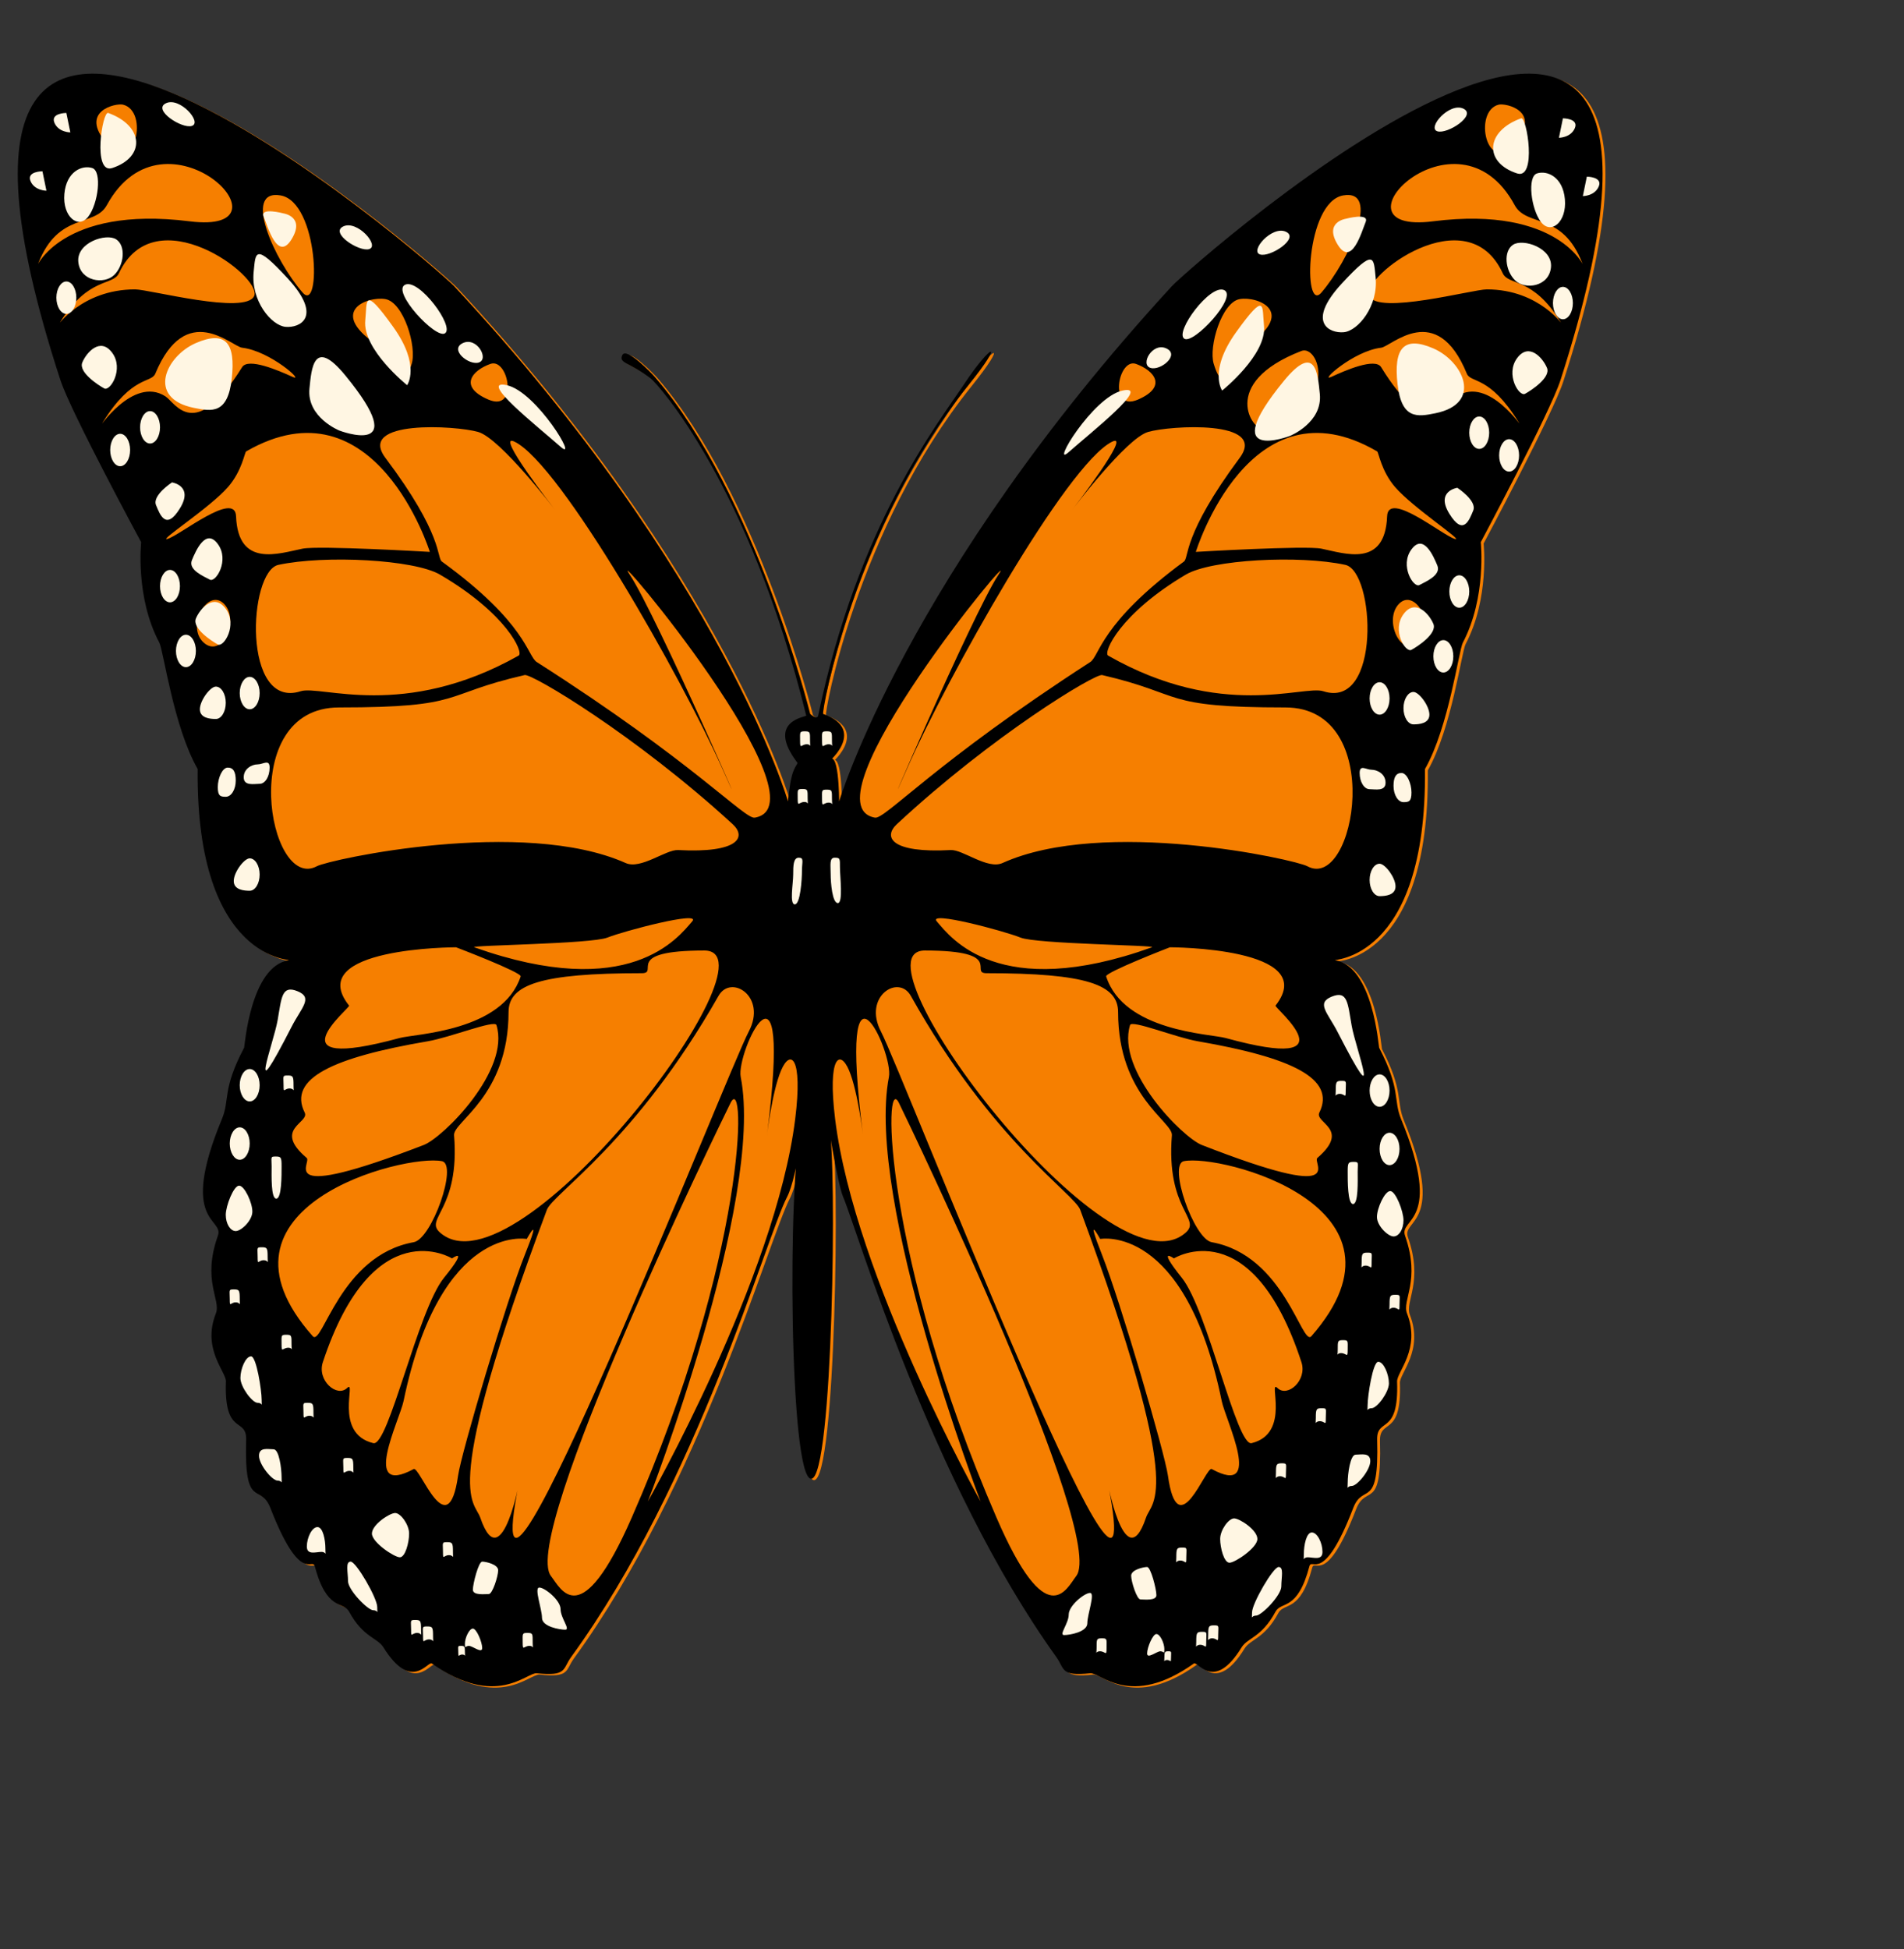 <?xml version="1.0" encoding="UTF-8" standalone="no"?>
<!--This is a slightly modified version of a sample that shipped with JASC's WebDraw (www.jasc.com)-->
<svg xmlns:dc="http://purl.org/dc/elements/1.1/" xmlns:cc="http://web.resource.org/cc/" xmlns:rdf="http://www.w3.org/1999/02/22-rdf-syntax-ns#" xmlns:svg="http://www.w3.org/2000/svg" xmlns="http://www.w3.org/2000/svg" xmlns:sodipodi="http://inkscape.sourceforge.net/DTD/sodipodi-0.dtd" xmlns:inkscape="http://www.inkscape.org/namespaces/inkscape" id="svg2" sodipodi:version="0.32" inkscape:version="0.42" sodipodi:docname="butterfly.svg" sodipodi:docbase="/home/knill/web1/Harvard/computing/svg" width="400" height="409.47" >
<rect width="100%" height="100%" fill="#333333" stroke="none"/>
<defs id="defs11"/>
<sodipodi:namedview inkscape:cy="467.29273" inkscape:cx="305.25953" inkscape:zoom="0.43415836" inkscape:window-height="785" inkscape:window-width="983" inkscape:pageshadow="2" inkscape:pageopacity="0.0" borderopacity="1.0" bordercolor="#666666" pagecolor="#ffffff" id="base" inkscape:window-x="393" inkscape:window-y="393" inkscape:current-layer="svg2"/>
<linearGradient id="8007af83-78a7-43a4-8203-f18d337d05db" >
<stop stop-color="#f67f00"></stop>
</linearGradient>
<path fill="url(#8007af83-78a7-43a4-8203-f18d337d05db)" style="stroke:none;stroke-width:1" d="M 168.086,160.481 C 161.388,151.630  170.054,150.935  169.970,150.608 C 158.038,102.269  138.797,80.931  137.315,79.801 C 132.744,76.315  130.533,76.642  131.345,74.886 C 132.149,73.129  137.433,78.630  138.153,79.461 C 159.294,103.971  170.807,150.268  170.807,150.268 C 170.807,150.268  172.272,151.630  172.482,150.608 C 180.855,110.439  197.600,89.333  203.252,80.822 C 208.904,72.312  211.876,71.481  204.089,81.163 C 180.017,111.120  173.118,150.132  173.528,150.268 C 183.157,153.672  173.947,161.161  174.366,160.481 C 176.894,156.368  176.877,168.651  176.877,168.651 C 176.877,168.651  191.111,120.992  246.791,60.397 C 250.224,56.666  370.292,-49.898  328.428,80.142 C 326.259,86.896  311.682,114.184  311.682,114.184 C 311.682,114.184  312.938,125.758  307.914,135.290 C 307.051,136.924  304.983,152.991  299.960,161.842 C 298.545,164.348  299.943,159.691  299.960,161.842 C 300.378,202.693  279.806,201.794  281.120,202.012 C 289.075,203.373  290.213,220.163  290.331,220.394 C 294.936,229.245  293.261,231.288  294.936,235.373 C 303.979,257.418  294.442,256.097  295.773,259.883 C 299.122,269.415  295.070,273.350  296.192,276.223 C 299.122,283.712  294.032,288.492  294.098,290.521 C 294.517,302.095  289.778,297.874  289.912,302.776 C 290.331,317.754  286.981,311.627  284.888,317.073 C 278.609,333.413  276.206,327.354  275.678,329.328 C 273.166,338.860  269.800,336.573  268.561,338.860 C 265.631,344.307  262.700,344.307  261.444,346.349 C 255.583,355.881  252.259,349.154  251.397,349.754 C 238.000,359.285  231.720,351.578  229.627,351.796 C 223.347,352.477  224.310,350.897  222.510,348.392 C 196.135,311.627  180.645,258.521  177.715,251.713 C 176.517,248.935  173.964,233.044  174.784,236.734 C 176.459,244.224  175.622,310.946  171.016,310.946 C 166.411,310.946  165.993,248.309  168.923,236.734 C 169.844,233.099  168.145,247.478  165.959,251.713 C 161.388,260.564  147.296,311.627  120.578,348.392 C 118.761,350.897  119.732,352.477  113.369,351.796 C 111.259,351.578  104.887,359.285  91.323,349.754 C 90.452,349.154  87.078,355.881  81.141,346.349 C 79.869,344.307  76.905,344.307  73.932,338.860 C 72.685,336.573  69.269,338.860  66.723,329.328 C 66.196,327.354  63.759,333.413  57.396,317.073 C 55.277,311.627  51.878,317.754  52.305,302.776 C 52.447,297.874  47.641,302.095  48.068,290.521 C 48.144,288.492  42.978,283.712  45.942,276.223 C 47.080,273.350  42.978,269.415  46.369,259.883 C 47.717,256.097  38.063,257.418  47.214,235.373 C 48.914,231.288  47.214,229.245  51.878,220.394 C 52.004,220.163  53.151,203.373  61.214,202.012 C 62.545,201.794  41.705,202.693  42.132,161.842 C 42.149,159.691  43.564,164.348  42.132,161.842 C 37.041,152.991  34.948,136.924  34.069,135.290 C 28.978,125.758  30.251,114.184  30.251,114.184 C 30.251,114.184  15.489,86.896  13.296,80.142 C -29.113,-49.898  92.512,56.666  95.987,60.397 C 152.387,120.992  166.135,168.651  166.135,168.651 C 166.135,168.651  166.436,165.178  166.972,163.204 C 167.508,161.243  168.278,160.739  168.086,160.481z" id="path4"/>
<linearGradient id="fbcb58c1-e280-424b-80f7-8f078e7c1be0" >
<stop stop-color="#000000"></stop>
</linearGradient>
<path fill="url(#fbcb58c1-e280-424b-80f7-8f078e7c1be0)" style="stroke:none;stroke-width:1" d="M 167.491,160.195 C 160.793,151.344  169.451,150.636  169.375,150.322 C 157.444,101.983  138.203,80.645  136.721,79.515 C 132.149,76.029  129.939,76.356  130.743,74.600 C 131.546,72.843  136.838,78.344  137.558,79.175 C 158.700,103.685  170.213,149.982  170.213,149.982 C 170.213,149.982  171.678,151.344  171.887,150.322 C 180.260,110.153  197.006,89.047  202.658,80.536 C 208.309,72.026  211.282,71.195  203.495,80.877 C 179.423,110.834  172.524,149.832  172.934,149.982 C 182.563,153.386  173.352,160.875  173.771,160.195 C 176.300,156.082  176.283,168.365  176.283,168.365 C 176.283,168.365  190.517,120.706  246.197,60.111 C 249.621,56.380  369.698,-50.184  327.833,79.856 C 325.664,86.596  311.087,113.898  311.087,113.898 C 311.087,113.898  312.343,125.472  307.319,135.004 C 306.457,136.638  304.389,152.705  299.365,161.556 C 297.950,164.062  299.340,159.405  299.365,161.556 C 299.784,202.407  279.211,201.508  280.526,201.726 C 288.480,203.087  289.611,219.877  289.736,220.108 C 294.341,228.959  292.667,231.002  294.341,235.087 C 303.376,257.132  293.847,255.812  295.179,259.597 C 298.528,269.129  294.475,273.064  295.597,275.937 C 298.528,283.426  293.429,288.192  293.504,290.235 C 293.923,301.809  289.184,297.588  289.318,302.490 C 289.736,317.468  286.387,311.341  284.294,316.787 C 278.014,333.128  275.603,327.068  275.084,329.042 C 272.572,338.574  269.197,336.287  267.967,338.574 C 265.036,344.021  262.106,344.021  260.850,346.063 C 254.989,355.595  251.664,348.855  250.802,349.468 C 237.405,358.999  231.126,351.279  229.032,351.510 C 222.753,352.191  223.716,350.611  221.915,348.106 C 195.541,311.341  180.051,258.235  177.120,251.427 C 175.923,248.635  173.361,232.758  174.190,236.448 C 175.864,243.938  175.027,310.660  170.422,310.660 C 165.817,310.660  165.398,248.023  168.329,236.448 C 169.250,232.813  167.550,247.178  165.365,251.427 C 160.793,260.278  146.701,311.341  119.983,348.106 C 118.166,350.611  119.138,352.191  112.774,351.510 C 110.664,351.279  104.293,358.999  90.728,349.468 C 89.858,348.855  86.483,355.595  80.547,346.063 C 79.274,344.021  76.310,344.021  73.338,338.574 C 72.090,336.287  68.674,338.574  66.129,329.042 C 65.601,327.068  63.156,333.128  56.801,316.787 C 54.675,311.341  51.284,317.468  51.711,302.490 C 51.853,297.588  47.047,301.809  47.465,290.235 C 47.541,288.192  42.383,283.426  45.347,275.937 C 46.486,273.064  42.383,269.129  45.774,259.597 C 47.122,255.812  37.468,257.132  46.620,235.087 C 48.319,231.002  46.620,228.959  51.284,220.108 C 51.409,219.877  52.556,203.087  60.619,201.726 C 61.951,201.508  41.110,202.407  41.529,161.556 C 41.554,159.405  42.969,164.062  41.529,161.556 C 36.447,152.705  34.345,136.638  33.474,135.004 C 28.384,125.472  29.656,113.898  29.656,113.898 C 29.656,113.898  14.895,86.596  12.693,79.856 C -29.708,-50.184  91.917,56.380  95.392,60.111 C 151.792,120.706  165.541,168.365  165.541,168.365 C 165.541,168.365  165.842,164.892  166.378,162.918 C 166.914,160.957  167.684,160.453  167.491,160.195 M 199.727,178.577 C 202.273,178.441  207.455,182.730  210.612,181.301 C 231.904,171.687  272.002,180.538  274.665,181.981 C 284.712,187.428  291.411,148.620  270.060,148.620 C 243.660,148.620  249.127,145.897  231.544,141.812 C 230.054,141.472  208.502,154.476  188.424,173.131 C 185.493,175.854  187.168,179.258  199.727,178.577 M 183.819,171.769 C 185.945,172.150  196.378,160.195  229.032,139.089 C 231.017,137.809  231.126,130.919  248.709,117.983 C 249.856,117.138  248.290,112.536  260.431,96.196 C 266.434,88.121  245.778,89.387  241.173,90.749 C 236.568,92.111  225.265,107.089  225.265,107.089 C 225.265,107.089  237.975,90.654  233.638,92.792 C 224.009,97.557  198.890,142.493  190.517,161.556 C 182.144,180.620  204.332,128.876  209.775,120.706 C 215.217,112.536  168.329,169.045  183.819,171.769 M 278.014,145.216 C 290.172,149.179  288.899,120.025  282.619,118.663 C 272.932,116.566  254.478,117.547  249.127,120.706 C 235.312,128.876  231.687,137.087  232.800,137.727 C 256.663,151.344  273.828,143.854  278.014,145.216 M 277.595,115.259 C 282.552,116.267  290.992,119.344  291.411,108.451 C 291.620,102.977  303.133,112.536  305.645,113.217 C 307.721,113.775  296.853,106.694  293.085,102.323 C 290.155,98.919  289.644,95.025  289.318,94.834 C 262.524,79.175  251.221,115.940  251.221,115.940 C 251.221,115.940  274.246,114.578  277.595,115.259 M 332.438,55.345 C 328.252,44.452  320.750,47.802  318.204,43.090 C 306.063,20.623  277.947,49.436  301.040,46.495 C 327.833,43.090  332.932,56.639  332.438,55.345 M 312.343,60.792 C 323.655,60.792  328.670,68.962  327.833,67.601 C 321.972,58.069  316.948,60.111  315.692,57.388 C 308.224,41.198  285.968,58.069  287.643,62.154 C 289.318,66.239  309.413,60.792  312.343,60.792 M 273.409,73.728 C 255.826,80.536  263.361,90.749  265.455,90.068 C 281.723,84.785  277.076,72.312  273.409,73.728 M 282.201,41.048 C 274.246,42.410  273.710,65.980  277.595,61.473 C 283.456,54.665  290.155,39.686  282.201,41.048 M 261.268,73.047 C 272.990,65.558  264.199,62.154  260.431,62.835 C 256.663,63.516  253.875,72.816  254.989,76.451 C 257.500,84.622  258.999,74.504  261.268,73.047 M 298.109,135.004 C 301.877,131.599  297.272,123.429  293.923,126.834 C 290.573,130.238  294.341,138.408  298.109,135.004 M 290.155,77.132 C 300.010,93.159  303.970,84.622  306.063,83.260 C 312.862,78.834  320.297,90.749  319.041,88.707 C 312.946,78.794  308.994,80.536  308.157,78.494 C 301.785,62.944  292.282,72.802  290.155,73.047 C 284.294,73.728  277.018,80.414  279.689,79.175 C 282.619,77.813  288.899,75.090  290.155,77.132 M 318.204,30.154 C 324.065,23.346  316.345,21.617  314.855,21.984 C 309.413,23.346  312.343,36.963  318.204,30.154 M 185.075,216.704 C 189.680,225.555  241.173,358.319  233.219,314.064 C 232.139,308.045  236.149,332.447  240.755,318.830 C 242.044,315.017  249.253,314.622  226.939,254.150 C 225.683,250.746  208.519,239.853  191.354,209.215 C 188.759,204.572  181.248,209.351  185.075,216.704 M 231.544,263.682 C 235.312,273.214  244.681,305.145  245.360,309.979 C 247.453,324.957  253.314,307.936  254.570,308.617 C 265.589,314.595  257.500,298.405  256.663,294.320 C 248.985,256.874  231.126,260.278  231.126,260.278 C 231.126,260.278  227.777,254.150  231.544,263.682 M 209.356,318.830 C 219.939,343.299  224.009,333.808  226.102,331.085 C 232.549,322.697  191.538,237.157  188.842,231.683 C 185.493,224.874  185.493,263.682  209.356,318.830 M 248.290,268.448 C 253.733,275.256  259.795,303.947  262.943,303.171 C 271.316,301.128  266.292,289.554  268.385,291.596 C 270.478,293.639  274.665,290.003  273.409,286.150 C 262.943,254.150  246.616,264.363  246.616,264.363 C 246.616,264.363  242.848,261.639  248.290,268.448 M 194.285,199.683 C 177.958,199.683  233.219,273.214  249.127,258.916 C 252.426,255.948  244.941,254.150  246.197,238.491 C 246.431,235.631  234.894,230.321  234.894,212.619 C 234.894,206.846  228.262,204.449  207.263,204.449 C 203.495,204.449  211.374,199.683  194.285,199.683 M 254.570,260.959 C 269.867,263.723  273.501,282.991  275.502,280.703 C 299.365,253.469  256.471,242.358  248.709,243.938 C 245.360,244.619  250.802,260.278  254.570,260.959 M 196.797,193.556 C 199.727,196.960  209.775,210.577  242.010,199.002 C 243.241,198.567  217.729,198.322  214.380,196.960 C 211.031,195.598  194.812,191.254  196.797,193.556 M 252.477,240.533 C 283.875,252.789  275.586,244.264  276.758,243.257 C 283.875,237.129  276.097,235.917  277.177,233.725 C 280.702,226.563  271.316,222.151  251.639,218.747 C 246.984,217.943  237.757,214.185  237.405,215.342 C 234.475,224.874  248.466,238.968  252.477,240.533 M 257.500,218.066 C 284.712,225.555  267.640,211.680  267.967,211.257 C 277.595,199.002  245.778,199.002  245.778,199.002 C 245.778,199.002  232.105,204.286  232.382,205.130 C 236.149,216.704  254.176,217.154  257.500,218.066 M 206.007,315.426 C 206.007,315.426  181.725,252.108  186.749,226.236 C 187.762,221.048  175.864,195.598  181.307,238.491 C 181.390,239.158  180.277,229.381  178.376,224.874 C 176.476,220.367  173.821,221.851  175.446,235.087 C 179.540,268.353  206.007,315.426  206.007,315.426 M 239.080,83.941 C 245.360,81.217  242.429,77.813  238.661,76.451 C 234.894,75.090  232.800,86.664  239.080,83.941 M 153.911,173.131 C 133.581,154.476  111.744,141.472  110.229,141.812 C 92.420,145.897  97.963,148.620  71.219,148.620 C 49.592,148.620  56.374,187.428  66.556,181.981 C 69.252,180.538  109.869,171.687  131.438,181.301 C 134.628,182.730  139.886,178.441  142.465,178.577 C 155.183,179.258  156.883,175.854  153.911,173.131 M 132.283,120.706 C 137.793,128.876  160.274,180.620  151.792,161.556 C 143.310,142.493  117.865,97.557  108.111,92.792 C 103.723,90.654  116.592,107.089  116.592,107.089 C 116.592,107.089  105.147,92.111  100.474,90.749 C 95.811,89.387  74.895,88.121  80.974,96.196 C 93.265,112.536  91.683,117.138  92.847,117.983 C 110.656,130.919  110.765,137.809  112.774,139.089 C 145.856,160.195  156.422,172.150  158.574,171.769 C 174.265,169.045  126.774,112.536  132.283,120.706 M 108.956,137.727 C 110.095,137.087  106.419,128.876  92.420,120.706 C 87.002,117.547  68.306,116.566  58.493,118.663 C 52.138,120.025  50.848,149.179  63.156,145.216 C 67.401,143.854  84.784,151.344  108.956,137.727 M 90.301,115.940 C 90.301,115.940  78.847,79.175  51.711,94.834 C 51.384,95.025  50.865,98.919  47.892,102.323 C 44.083,106.694  33.072,113.775  35.174,113.217 C 37.719,112.536  49.374,102.977  49.592,108.451 C 50.011,119.344  58.568,116.267  63.583,115.259 C 66.974,114.578  90.301,115.940  90.301,115.940 M 39.838,46.495 C 63.223,49.436  34.747,20.623  22.447,43.090 C 19.868,47.802  12.274,44.452  8.029,55.345 C 7.527,56.639  12.693,43.090  39.838,46.495 M 53.410,62.154 C 55.102,58.069  32.562,41.198  24.993,57.388 C 23.720,60.111  18.629,58.069  12.693,67.601 C 11.847,68.962  16.929,60.792  28.384,60.792 C 31.356,60.792  51.711,66.239  53.410,62.154 M 67.828,73.728 C 85.638,80.536  78.002,90.749  75.883,90.068 C 59.405,84.785  64.111,72.312  67.828,73.728 M 63.583,61.473 C 67.519,65.980  66.974,42.410  58.920,41.048 C 50.865,39.686  57.647,54.665  63.583,61.473 M 86.483,76.451 C 87.614,72.816  84.784,63.516  80.974,62.835 C 77.156,62.154  68.247,65.558  80.120,73.047 C 82.422,74.504  83.938,84.622  86.483,76.451 M 47.047,126.834 C 43.656,123.429  38.984,131.599  42.802,135.004 C 46.620,138.408  50.438,130.238  47.047,126.834 M 61.465,79.175 C 64.169,80.414  56.801,73.728  50.865,73.047 C 48.705,72.802  39.084,62.944  32.629,78.494 C 31.775,80.536  27.772,78.794  21.601,88.707 C 20.329,90.749  27.856,78.834  34.747,83.260 C 36.865,84.622  40.884,93.159  50.865,77.132 C 52.138,75.090  58.493,77.813  61.465,79.175 M 25.838,21.984 C 24.331,21.617  16.511,23.346  22.447,30.154 C 28.384,36.963  31.356,23.346  25.838,21.984 M 150.947,209.215 C 133.556,239.853  116.165,250.746  114.893,254.150 C 92.294,314.622  99.595,315.017  100.901,318.830 C 105.565,332.447  109.634,308.045  108.538,314.064 C 100.474,358.319  152.638,225.555  157.302,216.704 C 161.178,209.351  153.576,204.572  150.947,209.215 M 110.656,260.278 C 110.656,260.278  92.562,256.874  84.784,294.320 C 83.938,298.405  75.749,314.595  86.910,308.617 C 88.183,307.936  94.119,324.957  96.238,309.979 C 96.924,305.145  106.419,273.214  110.229,263.682 C 114.047,254.150  110.656,260.278  110.656,260.278 M 153.484,231.683 C 150.762,237.157  109.216,322.697  115.747,331.085 C 117.865,333.808  121.985,343.299  132.710,318.830 C 156.883,263.682  156.883,224.874  153.484,231.683 M 94.965,264.363 C 94.965,264.363  78.429,254.150  67.828,286.150 C 66.547,290.003  70.792,293.639  72.911,291.596 C 75.038,289.554  69.947,301.128  78.429,303.171 C 81.619,303.947  87.756,275.256  93.265,268.448 C 98.783,261.639  94.965,264.363  94.965,264.363 M 134.829,204.449 C 113.553,204.449  106.838,206.846  106.838,212.619 C 106.838,230.321  95.158,235.631  95.392,238.491 C 96.665,254.150  89.079,255.948  92.420,258.916 C 108.538,273.214  164.511,199.683  147.974,199.683 C 130.667,199.683  138.647,204.449  134.829,204.449 M 92.847,243.938 C 84.985,242.358  41.529,253.469  65.702,280.703 C 67.728,282.991  71.412,263.723  86.910,260.959 C 90.728,260.278  96.238,244.619  92.847,243.938 M 127.620,196.960 C 124.228,198.322  98.390,198.567  99.629,199.002 C 132.283,210.577  142.465,196.960  145.429,193.556 C 147.438,191.254  131.011,195.598  127.620,196.960 M 104.293,215.342 C 103.932,214.185  94.588,217.943  89.874,218.747 C 69.947,222.151  60.435,226.563  64.010,233.725 C 65.099,235.917  57.220,237.129  64.429,243.257 C 65.618,244.264  57.220,252.789  89.029,240.533 C 93.090,238.968  107.265,224.874  104.293,215.342 M 109.383,205.130 C 109.668,204.286  95.811,199.002  95.811,199.002 C 95.811,199.002  63.583,199.002  73.338,211.257 C 73.673,211.680  56.374,225.555  83.938,218.066 C 87.312,217.154  105.565,216.704  109.383,205.130 M 167.056,235.087 C 168.705,221.851  166.009,220.367  164.092,224.874 C 162.166,229.381  161.036,239.158  161.120,238.491 C 166.637,195.598  154.589,221.048  155.610,226.236 C 160.693,252.108  136.101,315.426  136.101,315.426 C 136.101,315.426  162.911,268.353  167.056,235.087 M 103.020,76.451 C 99.202,77.813  96.238,81.217  102.601,83.941 C 108.956,86.664  106.838,75.090  103.020,76.451z" id="path6"/>
<linearGradient id="697dc57a-9d70-4890-a94a-b5acda0bf44d" >
<stop stop-color="#fff6e3"></stop>
</linearGradient>
<path fill="url(#697dc57a-9d70-4890-a94a-b5acda0bf44d)" style="stroke:none;stroke-width:1" d="M 301.550,86.814 C 297.816,87.576  294.433,88.176  293.596,80.686 C 292.759,73.197  294.852,70.474  301.132,73.197 C 307.411,75.920  311.598,84.771  301.550,86.814 M 270.989,91.580 C 270.989,91.580  255.315,97.598  269.733,80.005 C 276.432,71.835  276.850,78.644  277.269,82.729 C 277.897,88.816  270.989,91.580  270.989,91.580 M 318.715,36.432 C 311.724,34.158  312.017,27.581  319.552,24.858 C 320.783,24.422  322.901,37.793  318.715,36.432 M 322.901,36.432 C 324.995,35.751  328.344,37.113  328.762,41.879 C 329.181,46.644  325.832,49.368  323.739,46.644 C 321.645,43.921  320.808,37.113  322.901,36.432 M 317.878,51.410 C 319.971,50.049  326.251,52.091  325.832,56.176 C 325.413,60.261  320.389,60.942  318.296,58.899 C 316.203,56.857  315.784,52.772  317.878,51.410 M 318.715,75.240 C 321.227,71.835  324.157,75.240  324.995,77.282 C 325.832,79.325  321.645,82.048  320.389,82.729 C 319.134,83.410  316.203,78.644  318.715,75.240 M 328.344,24.858 C 328.344,24.858  331.693,24.858  330.856,26.900 C 330.018,28.943  327.506,28.943  327.506,28.943 L 328.344,24.858 M 333.368,37.113 C 333.368,37.113  336.717,37.113  335.879,39.155 C 335.042,41.198  332.530,41.198  332.530,41.198 L 333.368,37.113 M 306.156,102.473 C 306.156,102.473  310.342,105.196  309.505,107.239 C 308.667,109.281  307.411,112.686  304.481,107.920 C 301.550,103.154  306.156,102.473  306.156,102.473 M 294.852,129.026 C 297.364,125.622  300.294,129.026  301.132,131.068 C 301.969,133.111  297.783,135.834  296.527,136.515 C 295.271,137.196  292.340,132.430  294.852,129.026 M 296.527,115.409 C 299.039,112.005  301.132,116.771  301.969,118.813 C 302.806,120.856  299.457,122.217  298.201,122.898 C 296.945,123.579  294.015,118.813  296.527,115.409 M 282.293,69.793 C 279.304,70.065  274.338,67.750  281.874,59.580 C 288.840,52.037  288.572,54.134  288.991,58.219 C 289.619,64.305  285.282,69.534  282.293,69.793 M 256.755,82.048 C 256.755,82.048  253.825,77.963  259.686,69.793 C 266.049,60.942  265.128,64.346  265.547,68.431 C 266.175,74.518  256.755,82.048  256.755,82.048 M 282.711,45.964 C 282.711,45.964  287.735,44.602  286.898,46.644 C 286.060,48.687  283.967,56.176  281.037,51.410 C 278.106,46.644  282.711,45.964  282.711,45.964 M 310.761,87.495 C 311.916,87.495  312.854,89.033  312.854,90.899 C 312.854,92.778  311.916,94.303  310.761,94.303 C 309.614,94.303  308.667,92.778  308.667,90.899 C 308.667,89.033  309.614,87.495  310.761,87.495 M 306.574,120.856 C 307.730,120.856  308.667,122.394  308.667,124.260 C 308.667,126.139  307.730,127.664  306.574,127.664 C 305.427,127.664  304.481,126.139  304.481,124.260 C 304.481,122.394  305.427,120.856  306.574,120.856 M 303.225,134.473 C 304.380,134.473  305.318,136.011  305.318,137.877 C 305.318,139.756  304.380,141.281  303.225,141.281 C 302.078,141.281  301.132,139.756  301.132,137.877 C 301.132,136.011  302.078,134.473  303.225,134.473 M 289.828,143.323 C 290.984,143.323  291.922,144.862  291.922,146.728 C 291.922,148.607  290.984,150.132  289.828,150.132 C 288.681,150.132  287.735,148.607  287.735,146.728 C 287.735,144.862  288.681,143.323  289.828,143.323 M 296.945,145.366 C 298.101,145.366  300.294,148.266  300.294,150.132 C 300.294,152.011  298.101,152.174  296.945,152.174 C 295.798,152.174  294.852,150.649  294.852,148.770 C 294.852,146.905  295.798,145.366  296.945,145.366 M 317.040,92.261 C 318.196,92.261  319.134,93.799  319.134,95.665 C 319.134,97.544  318.196,99.069  317.040,99.069 C 315.893,99.069  314.947,97.544  314.947,95.665 C 314.947,93.799  315.893,92.261  317.040,92.261 M 328.344,60.261 C 329.499,60.261  330.437,61.800  330.437,63.665 C 330.437,65.544  329.499,67.070  328.344,67.070 C 327.197,67.070  326.251,65.544  326.251,63.665 C 326.251,61.800  327.197,60.261  328.344,60.261 M 248.801,71.155 C 250.743,72.421  260.104,62.304  257.174,60.942 C 254.243,59.580  246.708,69.793  248.801,71.155 M 264.710,53.453 C 266.803,54.134  273.082,50.049  270.152,48.687 C 267.221,47.325  262.499,52.745  264.710,53.453 M 224.519,94.984 C 229.125,90.899  242.103,80.686  235.823,82.048 C 229.543,83.410  220.567,98.497  224.519,94.984 M 301.969,27.581 C 304.062,28.262  310.342,24.177  307.411,22.815 C 304.481,21.453  299.759,26.873  301.969,27.581 M 241.684,77.282 C 243.777,77.963  247.964,74.559  245.033,73.197 C 242.103,71.835  239.473,76.574  241.684,77.282 M 294.433,162.387 C 295.589,162.387  296.527,164.606  296.527,166.472 C 296.527,168.351  296.008,168.514  294.852,168.514 C 293.705,168.514  292.759,166.989  292.759,165.110 C 292.759,163.245  293.286,162.387  294.433,162.387 M 288.154,161.706 C 289.309,161.706  291.084,162.564  291.084,164.429 C 291.084,166.309  288.891,165.791  287.735,165.791 C 286.588,165.791  285.642,164.266  285.642,162.387 C 285.642,160.521  287.007,161.706  288.154,161.706 M 289.828,181.450 C 290.984,181.450  293.177,184.351  293.177,186.216 C 293.177,188.095  290.984,188.259  289.828,188.259 C 288.681,188.259  287.735,186.734  287.735,184.855 C 287.735,182.989  288.681,181.450  289.828,181.450 M 279.781,209.365 C 283.130,208.003  283.130,210.726  283.967,215.492 C 284.805,220.258  290.724,235.754  281.037,216.854 C 278.943,212.769  276.432,210.726  279.781,209.365 M 289.828,225.705 C 290.984,225.705  291.922,227.244  291.922,229.109 C 291.922,230.988  290.984,232.513  289.828,232.513 C 288.681,232.513  287.735,230.988  287.735,229.109 C 287.735,227.244  288.681,225.705  289.828,225.705 M 291.922,237.960 C 293.077,237.960  294.015,239.499  294.015,241.364 C 294.015,243.243  293.077,244.768  291.922,244.768 C 290.774,244.768  289.828,243.243  289.828,241.364 C 289.828,239.499  290.774,237.960  291.922,237.960 M 292.064,250.215 C 293.211,250.215  294.852,254.477  294.852,256.343 C 294.852,258.222  293.914,259.747  292.759,259.747 C 291.612,259.747  289.276,257.541  289.276,255.662 C 289.276,253.796  290.908,250.215  292.064,250.215 M 293.177,272.002 C 294.333,272.002  294.015,272.179  294.015,274.044 C 294.015,275.923  293.914,274.725  292.759,274.725 C 291.612,274.725  291.922,275.923  291.922,274.044 C 291.922,272.179  292.030,272.002  293.177,272.002 M 281.874,227.067 C 283.029,227.067  282.711,227.244  282.711,229.109 C 282.711,230.988  282.611,229.790  281.455,229.790 C 280.308,229.790  280.618,230.988  280.618,229.109 C 280.618,227.244  280.727,227.067  281.874,227.067 M 284.386,244.087 C 285.541,244.087  285.223,244.264  285.223,246.130 C 285.223,248.009  285.399,252.938  284.252,252.938 C 283.096,252.938  283.130,248.009  283.130,246.130 C 283.130,244.264  283.239,244.087  284.386,244.087 M 287.316,263.151 C 288.472,263.151  288.154,263.328  288.154,265.193 C 288.154,267.073  288.053,265.874  286.898,265.874 C 285.751,265.874  286.060,267.073  286.060,265.193 C 286.060,263.328  286.169,263.151  287.316,263.151 M 282.159,281.534 C 283.306,281.534  283.130,281.711  283.130,283.576 C 283.130,285.455  282.887,284.257  281.740,284.257 C 280.585,284.257  281.037,285.455  281.037,283.576 C 281.037,281.711  281.003,281.534  282.159,281.534 M 289.552,286.082 C 290.699,286.082  291.788,288.737  291.788,290.616 C 291.788,292.481  289.309,295.831  288.154,295.831 C 287.007,295.831  287.316,297.029  287.316,295.150 C 287.316,293.285  288.397,286.082  289.552,286.082 M 284.805,305.594 C 285.960,305.594  287.877,305.077  287.877,306.956 C 287.877,308.822  285.123,312.171  283.967,312.171 C 282.820,312.171  283.130,313.370  283.130,311.490 C 283.130,309.625  283.657,305.594  284.805,305.594 M 277.688,295.831 C 278.843,295.831  278.525,296.008  278.525,297.874 C 278.525,299.753  278.424,298.555  277.269,298.555 C 276.122,298.555  276.432,299.753  276.432,297.874 C 276.432,296.008  276.540,295.831  277.688,295.831 M 275.594,321.935 C 276.750,321.935  277.830,324.140  277.830,326.020 C 277.830,327.885  275.912,327.150  274.757,327.150 C 273.610,327.150  273.920,328.348  273.920,326.469 C 273.920,324.603  274.447,321.935  275.594,321.935 M 268.620,329.192 C 269.767,329.192  269.181,331.412  269.181,333.277 C 269.181,335.156  265.028,339.405  263.872,339.405 C 262.725,339.405  263.035,340.603  263.035,338.724 C 263.035,336.859  267.464,329.192  268.620,329.192 M 269.315,307.405 C 270.470,307.405  270.152,307.582  270.152,309.448 C 270.152,311.327  270.051,310.129  268.896,310.129 C 267.749,310.129  268.059,311.327  268.059,309.448 C 268.059,307.582  268.168,307.405  269.315,307.405 M 259.267,318.980 C 260.423,318.980  264.157,321.417  264.157,323.296 C 264.157,325.162  259.443,328.294  258.296,328.294 C 257.140,328.294  256.337,325.162  256.337,323.296 C 256.337,321.417  258.120,318.980  259.267,318.980 M 248.382,325.107 C 249.538,325.107  249.220,325.284  249.220,327.150 C 249.220,329.029  249.119,327.831  247.964,327.831 C 246.817,327.831  247.126,329.029  247.126,327.150 C 247.126,325.284  247.235,325.107  248.382,325.107 M 255.081,341.447 C 256.236,341.447  255.918,341.624  255.918,343.490 C 255.918,345.369  255.817,344.171  254.662,344.171 C 253.515,344.171  253.825,345.369  253.825,343.490 C 253.825,341.624  253.934,341.447  255.081,341.447 M 252.569,342.809 C 253.724,342.809  253.406,342.986  253.406,344.852 C 253.406,346.731  253.306,345.532  252.150,345.532 C 251.003,345.532  251.313,346.731  251.313,344.852 C 251.313,342.986  251.422,342.809  252.569,342.809 M 242.940,343.272 C 243.710,343.272  244.614,345.192  244.614,346.445 C 244.614,347.697  244.547,346.894  243.777,346.894 C 243.015,346.894  240.989,348.596  240.989,347.357 C 240.989,346.104  242.178,343.272  242.940,343.272 M 245.452,346.894 C 246.222,346.894  246.013,347.017  246.013,348.256 C 246.013,349.508  245.946,348.719  245.175,348.719 C 244.405,348.719  244.614,349.508  244.614,348.256 C 244.614,347.017  244.690,346.894  245.452,346.894 M 240.989,329.192 C 241.759,329.192  242.940,333.849  242.940,335.102 C 242.940,336.341  240.361,336.001  239.591,336.001 C 238.829,336.001  237.640,332.256  237.640,331.017 C 237.640,329.764  240.219,329.192  240.989,329.192 M 231.502,344.171 C 232.650,344.171  232.474,344.348  232.474,346.213 C 232.474,348.092  232.231,346.894  231.084,346.894 C 229.928,346.894  230.380,348.092  230.380,346.213 C 230.380,344.348  230.347,344.171  231.502,344.171 M 228.991,334.639 C 230.138,334.639  228.430,339.119  228.430,340.998 C 228.430,342.863  224.695,343.490  223.548,343.490 C 222.393,343.490  224.519,341.052  224.519,339.187 C 224.519,337.308  227.835,334.639  228.991,334.639 M 40.734,85.684 C 44.476,86.446  47.851,87.045  48.688,79.556 C 49.525,72.067  47.432,69.344  41.152,72.067 C 34.873,74.790  30.686,83.641  40.734,85.684 M 71.295,90.450 C 71.295,90.450  86.969,96.455  72.551,78.875 C 65.852,70.705  65.434,77.514  65.015,81.599 C 64.396,87.685  71.295,90.450  71.295,90.450 M 23.569,35.302 C 30.561,33.028  30.267,26.451  22.732,23.727 C 21.509,23.278  19.383,36.663  23.569,35.302 M 19.383,35.302 C 17.289,34.621  13.940,35.982  13.522,40.748 C 13.103,45.514  16.452,48.238  18.545,45.514 C 20.639,42.791  21.476,35.982  19.383,35.302 M 24.406,50.280 C 22.313,48.918  16.033,50.961  16.452,55.046 C 16.871,59.131  21.895,59.812  23.988,57.769 C 26.081,55.727  26.500,51.642  24.406,50.280 M 23.569,74.109 C 21.057,70.705  18.127,74.109  17.289,76.152 C 16.452,78.194  20.639,80.918  21.895,81.599 C 23.150,82.279  26.081,77.514  23.569,74.109 M 13.940,23.727 C 13.940,23.727  10.591,23.727  11.428,25.770 C 12.266,27.812  14.778,27.812  14.778,27.812 L 13.940,23.727 M 8.916,35.982 C 8.916,35.982  5.567,35.982  6.405,38.025 C 7.242,40.067  9.754,40.067  9.754,40.067 L 8.916,35.982 M 36.129,101.343 C 36.129,101.343  31.942,104.066  32.779,106.109 C 33.617,108.151  34.873,111.555  37.803,106.790 C 40.734,102.024  36.129,101.343  36.129,101.343 M 47.432,127.896 C 44.920,124.491  41.990,127.896  41.152,129.938 C 40.315,131.981  44.501,134.704  45.757,135.385 C 47.013,136.066  49.944,131.300  47.432,127.896 M 45.757,114.279 C 43.246,110.875  41.152,115.641  40.315,117.683 C 39.478,119.726  42.827,121.087  44.083,121.768 C 45.339,122.449  48.269,117.683  45.757,114.279 M 59.991,68.663 C 62.980,68.935  67.946,66.620  60.410,58.450 C 53.444,50.893  53.712,53.003  53.293,57.088 C 52.673,63.175  57.002,68.390  59.991,68.663 M 85.529,80.918 C 85.529,80.918  88.459,76.833  82.598,68.663 C 76.243,59.798  77.156,63.216  76.737,67.301 C 76.118,73.388  85.529,80.918  85.529,80.918 M 59.573,44.833 C 59.573,44.833  54.549,43.472  55.386,45.514 C 56.224,47.557  58.317,55.046  61.247,50.280 C 64.178,45.514  59.573,44.833  59.573,44.833 M 31.523,86.364 C 30.376,86.364  29.430,87.903  29.430,89.769 C 29.430,91.648  30.376,93.173  31.523,93.173 C 32.679,93.173  33.617,91.648  33.617,89.769 C 33.617,87.903  32.679,86.364  31.523,86.364 M 35.710,119.726 C 34.563,119.726  33.617,121.264  33.617,123.130 C 33.617,125.009  34.563,126.534  35.710,126.534 C 36.865,126.534  37.803,125.009  37.803,123.130 C 37.803,121.264  36.865,119.726  35.710,119.726 M 39.059,133.342 C 37.912,133.342  36.966,134.881  36.966,136.747 C 36.966,138.626  37.912,140.151  39.059,140.151 C 40.215,140.151  41.152,138.626  41.152,136.747 C 41.152,134.881  40.215,133.342  39.059,133.342 M 52.456,142.193 C 51.309,142.193  50.362,143.732  50.362,145.597 C 50.362,147.477  51.309,149.002  52.456,149.002 C 53.611,149.002  54.549,147.477  54.549,145.597 C 54.549,143.732  53.611,142.193  52.456,142.193 M 45.339,144.236 C 44.192,144.236  41.990,147.136  41.990,149.002 C 41.990,150.881  44.192,151.044  45.339,151.044 C 46.494,151.044  47.432,149.519  47.432,147.640 C 47.432,145.774  46.494,144.236  45.339,144.236 M 25.244,91.130 C 24.097,91.130  23.150,92.669  23.150,94.535 C 23.150,96.414  24.097,97.939  25.244,97.939 C 26.399,97.939  27.337,96.414  27.337,94.535 C 27.337,92.669  26.399,91.130  25.244,91.130 M 13.940,59.131 C 12.793,59.131  11.847,60.670  11.847,62.535 C 11.847,64.414  12.793,65.939  13.940,65.939 C 15.096,65.939  16.033,64.414  16.033,62.535 C 16.033,60.670  15.096,59.131  13.940,59.131 M 93.483,70.024 C 91.541,71.291  82.180,61.173  85.110,59.812 C 88.041,58.450  95.576,68.663  93.483,70.024 M 77.575,52.323 C 75.481,53.003  69.202,48.918  72.132,47.557 C 75.063,46.195  79.785,51.601  77.575,52.323 M 117.765,93.854 C 113.159,89.769  100.181,79.556  106.461,80.918 C 112.741,82.279  121.725,97.367  117.765,93.854 M 40.315,26.451 C 38.222,27.132  31.942,23.047  34.873,21.685 C 37.803,20.323  42.525,25.729  40.315,26.451 M 100.600,76.152 C 98.507,76.833  94.320,73.429  97.251,72.067 C 100.181,70.705  102.811,75.430  100.600,76.152 M 47.851,161.257 C 46.704,161.257  45.757,163.476  45.757,165.342 C 45.757,167.221  46.285,167.384  47.432,167.384 C 48.587,167.384  49.525,165.859  49.525,163.980 C 49.525,162.115  49.006,161.257  47.851,161.257 M 54.130,160.576 C 52.983,160.576  51.200,161.434  51.200,163.299 C 51.200,165.178  53.402,164.661  54.549,164.661 C 55.704,164.661  56.642,163.136  56.642,161.257 C 56.642,159.391  55.286,160.576  54.130,160.576 M 52.456,180.320 C 51.309,180.320  49.107,183.221  49.107,185.086 C 49.107,186.965  51.309,187.129  52.456,187.129 C 53.611,187.129  54.549,185.603  54.549,183.724 C 54.549,181.859  53.611,180.320  52.456,180.320 M 62.503,208.235 C 59.154,206.873  59.154,209.596  58.317,214.362 C 57.479,219.128  51.568,234.624  61.247,215.724 C 63.341,211.639  65.852,209.596  62.503,208.235 M 52.456,224.575 C 51.309,224.575  50.362,226.100  50.362,227.979 C 50.362,229.844  51.309,231.383  52.456,231.383 C 53.611,231.383  54.549,229.844  54.549,227.979 C 54.549,226.100  53.611,224.575  52.456,224.575 M 50.362,236.830 C 49.215,236.830  48.269,238.355  48.269,240.234 C 48.269,242.099  49.215,243.638  50.362,243.638 C 51.518,243.638  52.456,242.099  52.456,240.234 C 52.456,238.355  51.518,236.830  50.362,236.830 M 50.229,249.085 C 49.073,249.085  47.432,253.333  47.432,255.212 C 47.432,257.078  48.378,258.617  49.525,258.617 C 50.681,258.617  53.017,256.397  53.017,254.532 C 53.017,252.652  51.376,249.085  50.229,249.085 M 49.107,270.872 C 47.959,270.872  48.269,271.035  48.269,272.914 C 48.269,274.780  48.378,273.595  49.525,273.595 C 50.681,273.595  50.362,274.780  50.362,272.914 C 50.362,271.035  50.262,270.872  49.107,270.872 M 60.410,225.936 C 59.263,225.936  59.573,226.100  59.573,227.979 C 59.573,229.844  59.682,228.660  60.829,228.660 C 61.984,228.660  61.666,229.844  61.666,227.979 C 61.666,226.100  61.565,225.936  60.410,225.936 M 57.898,242.957 C 56.751,242.957  57.061,243.121  57.061,245.000 C 57.061,246.865  56.893,251.808  58.040,251.808 C 59.196,251.808  59.154,246.865  59.154,245.000 C 59.154,243.121  59.054,242.957  57.898,242.957 M 54.968,262.021 C 53.821,262.021  54.130,262.184  54.130,264.063 C 54.130,265.929  54.239,264.744  55.386,264.744 C 56.542,264.744  56.224,265.929  56.224,264.063 C 56.224,262.184  56.123,262.021  54.968,262.021 M 60.134,280.403 C 58.987,280.403  59.154,280.567  59.154,282.446 C 59.154,284.311  59.405,283.127  60.552,283.127 C 61.708,283.127  61.247,284.311  61.247,282.446 C 61.247,280.567  61.289,280.403  60.134,280.403 M 52.740,284.938 C 51.585,284.938  50.505,287.607  50.505,289.486 C 50.505,291.351  52.983,294.701  54.130,294.701 C 55.286,294.701  54.968,295.886  54.968,294.020 C 54.968,292.141  53.887,284.938  52.740,284.938 M 57.479,304.464 C 56.332,304.464  54.415,303.947  54.415,305.826 C 54.415,307.691  57.170,311.041  58.317,311.041 C 59.472,311.041  59.154,312.226  59.154,310.360 C 59.154,308.481  58.635,304.464  57.479,304.464 M 64.596,294.701 C 63.449,294.701  63.759,294.864  63.759,296.744 C 63.759,298.609  63.868,297.424  65.015,297.424 C 66.171,297.424  65.852,298.609  65.852,296.744 C 65.852,294.864  65.752,294.701  64.596,294.701 M 66.690,320.804 C 65.543,320.804  64.463,323.010  64.463,324.889 C 64.463,326.755  66.380,326.020  67.527,326.020 C 68.682,326.020  68.364,327.204  68.364,325.339 C 68.364,323.460  67.845,320.804  66.690,320.804 M 73.673,328.062 C 72.517,328.062  73.112,330.268  73.112,332.147 C 73.112,334.013  77.265,338.275  78.412,338.275 C 79.567,338.275  79.249,339.459  79.249,337.594 C 79.249,335.715  74.820,328.062  73.673,328.062 M 72.969,306.275 C 71.822,306.275  72.132,306.439  72.132,308.318 C 72.132,310.183  72.241,308.999  73.388,308.999 C 74.544,308.999  74.225,310.183  74.225,308.318 C 74.225,306.439  74.125,306.275  72.969,306.275 M 83.017,317.850 C 81.870,317.850  78.135,320.287  78.135,322.166 C 78.135,324.032  82.849,327.150  83.997,327.150 C 85.152,327.150  85.947,324.032  85.947,322.166 C 85.947,320.287  84.172,317.850  83.017,317.850 M 93.902,323.977 C 92.755,323.977  93.064,324.140  93.064,326.020 C 93.064,327.885  93.173,326.700  94.320,326.700 C 95.476,326.700  95.158,327.885  95.158,326.020 C 95.158,324.140  95.057,323.977  93.902,323.977 M 87.203,340.317 C 86.056,340.317  86.366,340.481  86.366,342.360 C 86.366,344.225  86.475,343.041  87.622,343.041 C 88.777,343.041  88.459,344.225  88.459,342.360 C 88.459,340.481  88.359,340.317  87.203,340.317 M 89.715,341.679 C 88.568,341.679  88.878,341.842  88.878,343.721 C 88.878,345.587  88.987,344.402  90.134,344.402 C 91.289,344.402  90.971,345.587  90.971,343.721 C 90.971,341.842  90.871,341.679  89.715,341.679 M 99.344,342.128 C 98.582,342.128  97.670,344.062  97.670,345.315 C 97.670,346.554  97.745,345.764  98.507,345.764 C 99.277,345.764  101.303,347.466  101.303,346.213 C 101.303,344.974  100.114,342.128  99.344,342.128 M 96.832,345.764 C 96.070,345.764  96.280,345.873  96.280,347.126 C 96.280,348.378  96.347,347.575  97.117,347.575 C 97.879,347.575  97.670,348.378  97.670,347.126 C 97.670,345.873  97.603,345.764  96.832,345.764 M 101.303,328.062 C 100.533,328.062  99.344,332.719  99.344,333.958 C 99.344,335.211  101.931,334.870  102.693,334.870 C 103.464,334.870  104.653,331.126  104.653,329.873 C 104.653,328.634  102.065,328.062  101.303,328.062 M 110.790,343.041 C 109.643,343.041  109.810,343.204  109.810,345.083 C 109.810,346.949  110.061,345.764  111.209,345.764 C 112.364,345.764  111.904,346.949  111.904,345.083 C 111.904,343.204  111.945,343.041  110.790,343.041 M 113.302,333.509 C 112.155,333.509  113.863,337.989  113.863,339.868 C 113.863,341.733  117.597,342.360  118.744,342.360 C 119.900,342.360  117.765,339.922  117.765,338.043 C 117.765,336.178  114.457,333.509  113.302,333.509 M 173.671,153.631 C 172.524,153.631  172.691,153.808  172.691,155.674 C 172.691,157.553  172.942,156.355  174.089,156.355 C 175.245,156.355  174.784,157.553  174.784,155.674 C 174.784,153.808  174.826,153.631  173.671,153.631 M 169.066,153.631 C 167.918,153.631  168.086,153.808  168.086,155.674 C 168.086,157.553  168.337,156.355  169.484,156.355 C 170.640,156.355  170.179,157.553  170.179,155.674 C 170.179,153.808  170.221,153.631  169.066,153.631 M 173.671,165.886 C 172.524,165.886  172.691,166.063  172.691,167.929 C 172.691,169.808  172.942,168.610  174.089,168.610 C 175.245,168.610  174.784,169.808  174.784,167.929 C 174.784,166.063  174.826,165.886  173.671,165.886 M 168.563,165.750 C 167.416,165.750  167.584,165.927  167.584,167.793 C 167.584,169.672  167.835,168.474  168.982,168.474 C 170.137,168.474  169.677,169.672  169.677,167.793 C 169.677,165.927  169.719,165.750  168.563,165.750 M 175.345,180.184 C 174.198,180.184  174.508,181.723  174.508,183.588 C 174.508,185.467  174.860,189.716  176.015,189.716 C 177.162,189.716  176.459,184.106  176.459,182.227 C 176.459,180.361  176.501,180.184  175.345,180.184 M 167.810,180.184 C 166.662,180.184  166.637,181.859  166.637,183.724 C 166.637,185.603  165.825,189.988  166.972,189.988 C 168.128,189.988  168.479,184.786  168.479,182.907 C 168.479,181.042  168.965,180.184  167.810,180.184z" id="path8"/>
<!--Generated by Jasc WebDraw PR4(tm) on 06/07/01 12:18:39-->
</svg>
